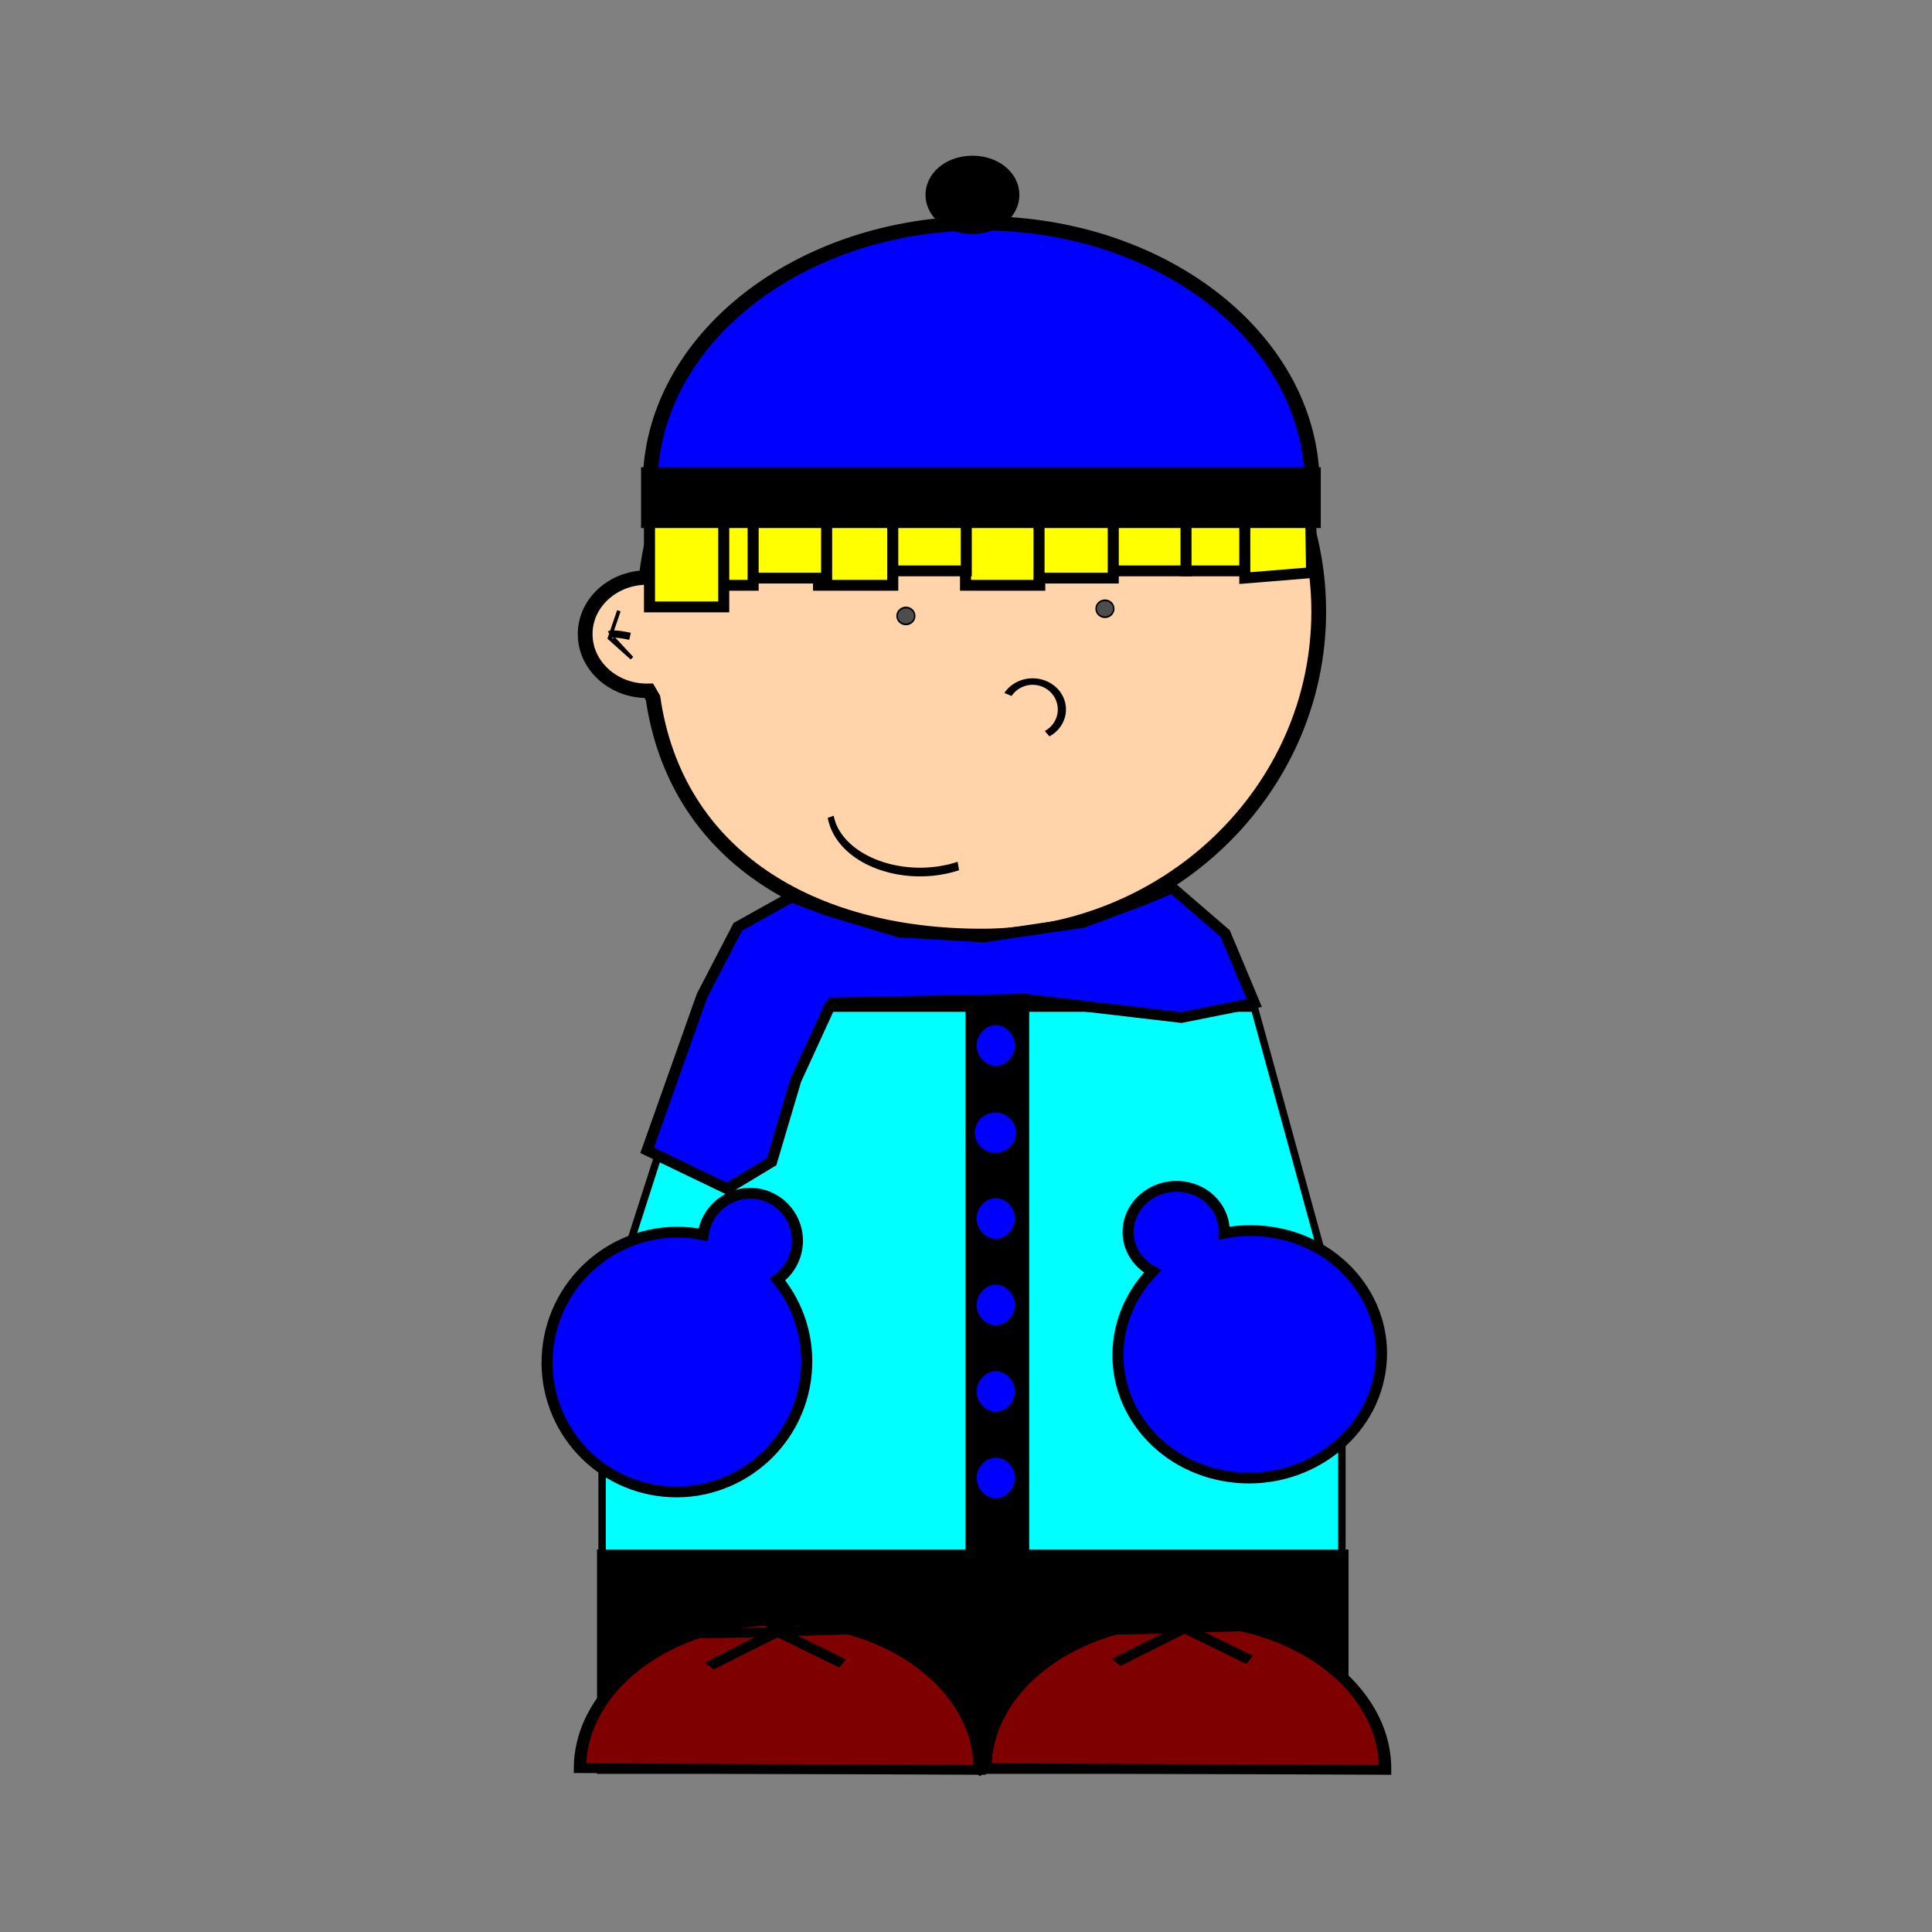 <svg:svg xmlns:svg="http://www.w3.org/2000/svg" height="777.565" viewBox="-217.595 -64.797 777.565 777.565" width="777.565">

 <svg:rect x="-217.595" y="-64.797" width="777.565" height="777.565" fill="#808080" stroke="none"/>

 <svg:g id="imagebot_3">
  <svg:path d="M360,333.22C312.737,333.22 273.847,368.535 269.062,413.814C268.977,413.815 268.897,413.812 268.812,413.814C259.554,414.058 252.239,421.264 252.5,429.939C252.76,438.614 260.492,445.464 269.75,445.22L270.897,447.242C277.116,490.989 313.844,513.22 360,513.22C410.495,513.22 451.438,472.926 451.438,423.22S410.495,333.22 360,333.22L360,333.22z" fill="#ffd4aa" id="imagebot_51" stroke="#000000" stroke-width="4" transform="matrix(1.484 0 0 1.451 -356.788 -432.796)" />
  <svg:g fill="#ffffff" id="imagebot_40" stroke="#000000" stroke-width="3.004" transform="matrix(1.479 0 0 1.451 -354.923 -432.796)">
   <svg:rect fill="#ffff00" height="34.345" id="imagebot_50" width="20.203" x="355.59" y="381.62" />
   <svg:rect fill="#ffff00" height="34.345" id="imagebot_49" width="20.203" x="335.59" y="377.62" />
   <svg:rect fill="#ffff00" height="34.345" id="imagebot_48" width="20.203" x="315.59" y="381.62" />
   <svg:rect fill="#ffff00" height="34.345" id="imagebot_47" width="20.203" x="297.59" y="379.62" />
   <svg:rect fill="#ffff00" height="34.345" id="imagebot_46" width="20.203" x="277.59" y="381.62" />
   <svg:rect fill="#ffff00" height="34.345" id="imagebot_45" width="20.203" x="269.59" y="387.62" />
   <svg:rect fill="#ffff00" height="34.345" id="imagebot_44" width="20.203" x="395.59" y="377.62" />
   <svg:rect fill="#ffff00" height="34.345" id="imagebot_43" width="20.203" x="415.59" y="377.62" />
   <svg:path d="M431.59,379.62L449.268,382.145L449.773,412.45L431.59,413.966L431.59,379.62z" fill="#ffff00" id="imagebot_42" />
   <svg:rect fill="#ffff00" height="34.345" id="imagebot_41" width="20.203" x="375.59" y="379.62" />
  </svg:g>
  <svg:path d="M 66.319 340.92 L 24.687 470.653 L 20.589 468.654 L 24.733 473.328 L 24.733 562.576 L 322.477 562.576 L 322.477 473.473 L 323.682 473.473 L 287.288 340.92 L 66.319 340.92 z" fill="#00ffff" id="imagebot_39" stroke="#000000" stroke-width="3" />
  <svg:rect fill="#000000" height="151.65" id="imagebot_38" stroke="#000000" stroke-width="3" transform="matrix(1.484 0 0 1.451 -356.788 -432.796)" width="14.286" x="357.14" y="532.36" />
  <svg:path d="M308.41,502.42L293.878,510.695L284.166,529.85L269.307,572.676L290.946,583.323L303.06,575.852L309.63,553.195L319.156,531.974L318.352,531.799L371.755,530.765L414.166,535.84L433.953,531.799L426.051,512.529L411.729,499.895L404.079,503.149L387.507,509.46L360.558,513.5L337.709,512.143L318.207,506.141L308.41,502.42z" fill="#ffffff" id="imagebot_37" stroke="#000000" stroke-width="0.812" transform="matrix(1.484 0 0 1.451 -356.788 -432.796)" />
  <svg:path d="M308.41,502.42L293.878,510.695L284.166,529.85L269.307,572.676L290.946,583.323L303.06,575.852L309.63,553.195L319.156,531.974L318.352,531.799L371.755,530.765L414.166,535.84L433.953,531.799L426.051,512.529L411.729,499.895L404.079,503.149L387.507,509.46L360.558,513.5L337.709,512.143L318.207,506.141L308.41,502.42z" fill="#0000ff" id="imagebot_35" stroke="#000000" stroke-width="3" transform="matrix(1.484 0 0 1.451 -356.788 -432.796)" />
  <svg:path d="M298.4,584.65C291.5,584.01 285.389,589.1 284.47,596.099C283.243,595.848 282,595.65 280.725,595.532C261.365,593.735 244.166,608.342 242.327,628.154C240.488,647.966 254.705,665.489 274.065,667.286S310.593,654.473 312.432,634.661C313.344,624.834 310.312,615.578 304.659,608.518C307.583,606.356 309.63,602.968 309.999,599.002C310.673,591.735 305.471,585.306 298.401,584.65L298.4,584.65z" fill="#0000ff" id="imagebot_34" stroke="#000000" stroke-width="3" transform="matrix(1.484 0 0 1.451 -356.788 -432.796)" />
  <svg:path d="M414.75,582.8C407.623,581.809 400.979,586.587 399.894,593.464C399.054,598.79 401.81,603.799 406.402,606.257C401.762,611.138 398.499,617.347 397.394,624.355C394.436,643.105 407.872,660.512 427.385,663.225C446.899,665.939 465.101,652.931 468.058,634.181C471.015,615.431 457.611,598.029 438.096,595.315C433.887,594.73 429.748,594.875 425.8,595.652C426.062,589.331 421.388,583.723 414.75,582.8L414.75,582.8z" fill="#0000ff" id="imagebot_33" stroke="#000000" stroke-width="3" transform="matrix(1.484 0 0 1.451 -356.788 -432.796)" />
  <svg:rect fill="#000000" height="59.235" id="imagebot_32" stroke="#000000" stroke-width="3" transform="matrix(1.484 0 0 1.451 -356.788 -432.796)" width="200.81" x="257.21" y="684.91" />
  <svg:path d="M175.77,672.54C175.77,698.203 153.609,719.007 126.273,719.007C98.936,719.007 76.776,698.203 76.776,672.54L126.273,672.54L175.77,672.54z" fill="#7f0000" id="imagebot_31" stroke="#000000" stroke-width="3.043" transform="matrix(-1.625 -0.007 0.009 -1.287 458.583 1513.62)" />
  <svg:path d="M360.62,686.08L360.62,743.708L358.6,745.048" fill="none" id="imagebot_30" stroke="#000000" stroke-width="3" transform="matrix(1.484 0 0 1.451 -356.788 -432.796)" />
  <svg:path d="M175.77,672.54C175.77,698.203 153.609,719.007 126.273,719.007C98.936,719.007 76.776,698.203 76.776,672.54L126.273,672.54L175.77,672.54z" fill="#7f0000" id="imagebot_29" stroke="#000000" stroke-width="3.043" transform="matrix(-1.625 -0.007 0.009 -1.287 295.387 1513.62)" />
  <svg:g fill="none" id="imagebot_25" stroke="#000000" stroke-width="5.508" transform="matrix(0.908 0 0 0.703 -53.689 72.942)">
   <svg:path d="M165.51,738.4L144.16,713.1L136.057,711.214L129.712,713.799L125.433,717.725L124.076,723.128L123.695,731.001L126.241,737.298L131.35,739.211L165.51,738.4z" id="imagebot_28" />
   <svg:path d="M166.27,738.05L199.351,736.899L205.842,731.695L207.731,725.109L207.289,719.319L203.88,714.912L197.926,709.747L191.402,707.856L186.741,710.691L166.27,738.05z" id="imagebot_27" />
   <svg:path d="M133.85,757.9S134.355,757.395 164.155,738.202L192.944,756.385" id="imagebot_26" />
  </svg:g>
  <svg:g fill="none" id="imagebot_21" stroke="#000000" stroke-width="5.508" transform="matrix(0.908 0 0 0.703 110.145 71.505)">
   <svg:path d="M165.51,738.4L144.16,713.1L136.057,711.214L129.712,713.799L125.433,717.725L124.076,723.128L123.695,731.001L126.241,737.298L131.35,739.211L165.51,738.4z" id="imagebot_24" />
   <svg:path d="M166.27,738.05L199.351,736.899L205.842,731.695L207.731,725.109L207.289,719.319L203.88,714.912L197.926,709.747L191.402,707.856L186.741,710.691L166.27,738.05z" id="imagebot_23" />
   <svg:path d="M133.85,757.9S134.355,757.395 164.155,738.202L192.944,756.385" id="imagebot_22" />
  </svg:g>
  <svg:path d="M160.53,405.73C164.239,398.743 171.966,396.688 177.789,401.139C183.611,405.59 185.324,414.863 181.615,421.849C180.523,423.905 179.03,425.611 177.265,426.819" fill="#ffd4aa" id="imagebot_20" stroke="#000000" stroke-width="3.495" transform="matrix(0.942 0 0 0.749 36.855 -89.192)" />
  <svg:path d="M132.14,406.29C132.14,408.854 129.422,410.933 126.069,410.933C122.715,410.933 119.997,408.854 119.997,406.29S122.716,401.647 126.069,401.647C129.422,401.647 132.14,403.726 132.14,406.29z" fill="#4d4d4d" id="imagebot_19" stroke="#000000" transform="matrix(0.587 0 0 0.73 72.996 -113.489)" />
  <svg:path d="M132.14,406.29C132.14,408.854 129.422,410.933 126.069,410.933C122.715,410.933 119.997,408.854 119.997,406.29S122.716,401.647 126.069,401.647C129.422,401.647 132.14,403.726 132.14,406.29z" fill="#4d4d4d" id="imagebot_18" stroke="#000000" transform="matrix(0.587 0 0 0.73 153.11 -116.391)" />
  <svg:path d="M206.86,462.12C189.195,466.24 168.128,462.492 159.805,453.748C158.214,452.077 157.168,450.292 156.705,448.459" fill="#ffd4aa" id="imagebot_17" stroke="#000000" stroke-width="2.407" transform="matrix(1.024 0 0 1.451 -43.719 -386.791)" />
  <svg:path d="M75.715,364.33C75.835,333.166 106.632,307.982 144.503,308.08C182.374,308.179 212.977,333.522 212.857,364.687C212.857,364.755 212.856,364.823 212.856,364.891L144.286,364.508L75.715,364.33z" fill="#0000ff" id="imagebot_16" stroke="#000000" stroke-width="3.08" transform="matrix(1.943 0 0 1.868 -103.048 -550.428)" />
  <svg:rect fill="#ffffff" height="12.857" id="imagebot_15" stroke="#000000" stroke-width="1.005" transform="matrix(1.484 0 0 1.451 -356.788 -432.796)" width="180.35" x="269.65" y="385.22" />
  <svg:path d="M261.63,423.04L259.105,430.616L265.166,436.172L260.115,430.616" fill="none" id="imagebot_14" stroke="#000000" stroke-width="1px" transform="matrix(1.484 0 0 1.451 -356.788 -432.796)" />
  <svg:path d="M264.66,430.11C260.114,429.1 259.104,429.605 259.104,429.605" fill="none" id="imagebot_13" stroke="#000000" stroke-width="2" transform="matrix(1.484 0 0 1.451 -356.788 -432.796)" />
  <svg:path d="M107.08,316.97C107.08,325.896 102.557,333.132 96.978,333.132C91.399,333.132 86.876,325.896 86.876,316.97C86.876,308.044 91.399,300.808 96.978,300.808C102.557,300.808 107.08,308.044 107.08,316.97z" fill="#000000" id="imagebot_12" stroke="#000000" stroke-width="5.26" transform="matrix(1.484 0 0 0.839 29.867 -252.312)" />
  <svg:rect fill="#000000" height="12.857" id="imagebot_11" stroke="#000000" stroke-width="4" transform="matrix(1.484 0 0 1.451 -356.788 -432.796)" width="180.35" x="269.65" y="385.22" />
  <svg:path d="M374.29,559.51C374.29,565.033 371.412,569.51 367.861,569.51S361.433,565.033 361.433,559.51S364.311,549.51 367.861,549.51S374.29,553.987 374.29,559.51z" fill="#0000ff" id="imagebot_10" stroke="#000000" stroke-width="2.494" transform="matrix(1.484 0 0 0.932 -362.723 -165.493)" />
  <svg:path d="M 192.574 391.05 C 192.574 396.2 188.304 400.375 183.036 400.375 S 173.499 396.2 173.499 391.05 S 177.769 381.725 183.036 381.725 S 192.574 385.9 192.574 391.05 z" fill="#0000ff" id="imagebot_9" stroke="#000000" stroke-width="2.494" />
  <svg:path d="M374.29,559.51C374.29,565.033 371.412,569.51 367.861,569.51S361.433,565.033 361.433,559.51S364.311,549.51 367.861,549.51S374.29,553.987 374.29,559.51z" fill="#0000ff" id="imagebot_8" stroke="#000000" stroke-width="2.494" transform="matrix(1.484 0 0 0.932 -362.723 -95.865)" />
  <svg:path d="M374.29,559.51C374.29,565.033 371.412,569.51 367.861,569.51S361.433,565.033 361.433,559.51S364.311,549.51 367.861,549.51S374.29,553.987 374.29,559.51z" fill="#0000ff" id="imagebot_7" stroke="#000000" stroke-width="2.494" transform="matrix(1.484 0 0 0.932 -362.723 -61.05)" />
  <svg:path d="M374.29,559.51C374.29,565.033 371.412,569.51 367.861,569.51S361.433,565.033 361.433,559.51S364.311,549.51 367.861,549.51S374.29,553.987 374.29,559.51z" fill="#0000ff" id="imagebot_6" stroke="#000000" stroke-width="2.494" transform="matrix(1.484 0 0 0.932 -362.723 -26.236)" />
  <svg:path d="M374.29,559.51C374.29,565.033 371.412,569.51 367.861,569.51S361.433,565.033 361.433,559.51S364.311,549.51 367.861,549.51S374.29,553.987 374.29,559.51z" fill="#0000ff" id="imagebot_5" stroke="#000000" stroke-width="2.494" transform="matrix(1.484 0 0 0.932 -362.723 8.579)" />
  <svg:title>imagebot_3</svg:title>
 </svg:g>
</svg:svg>